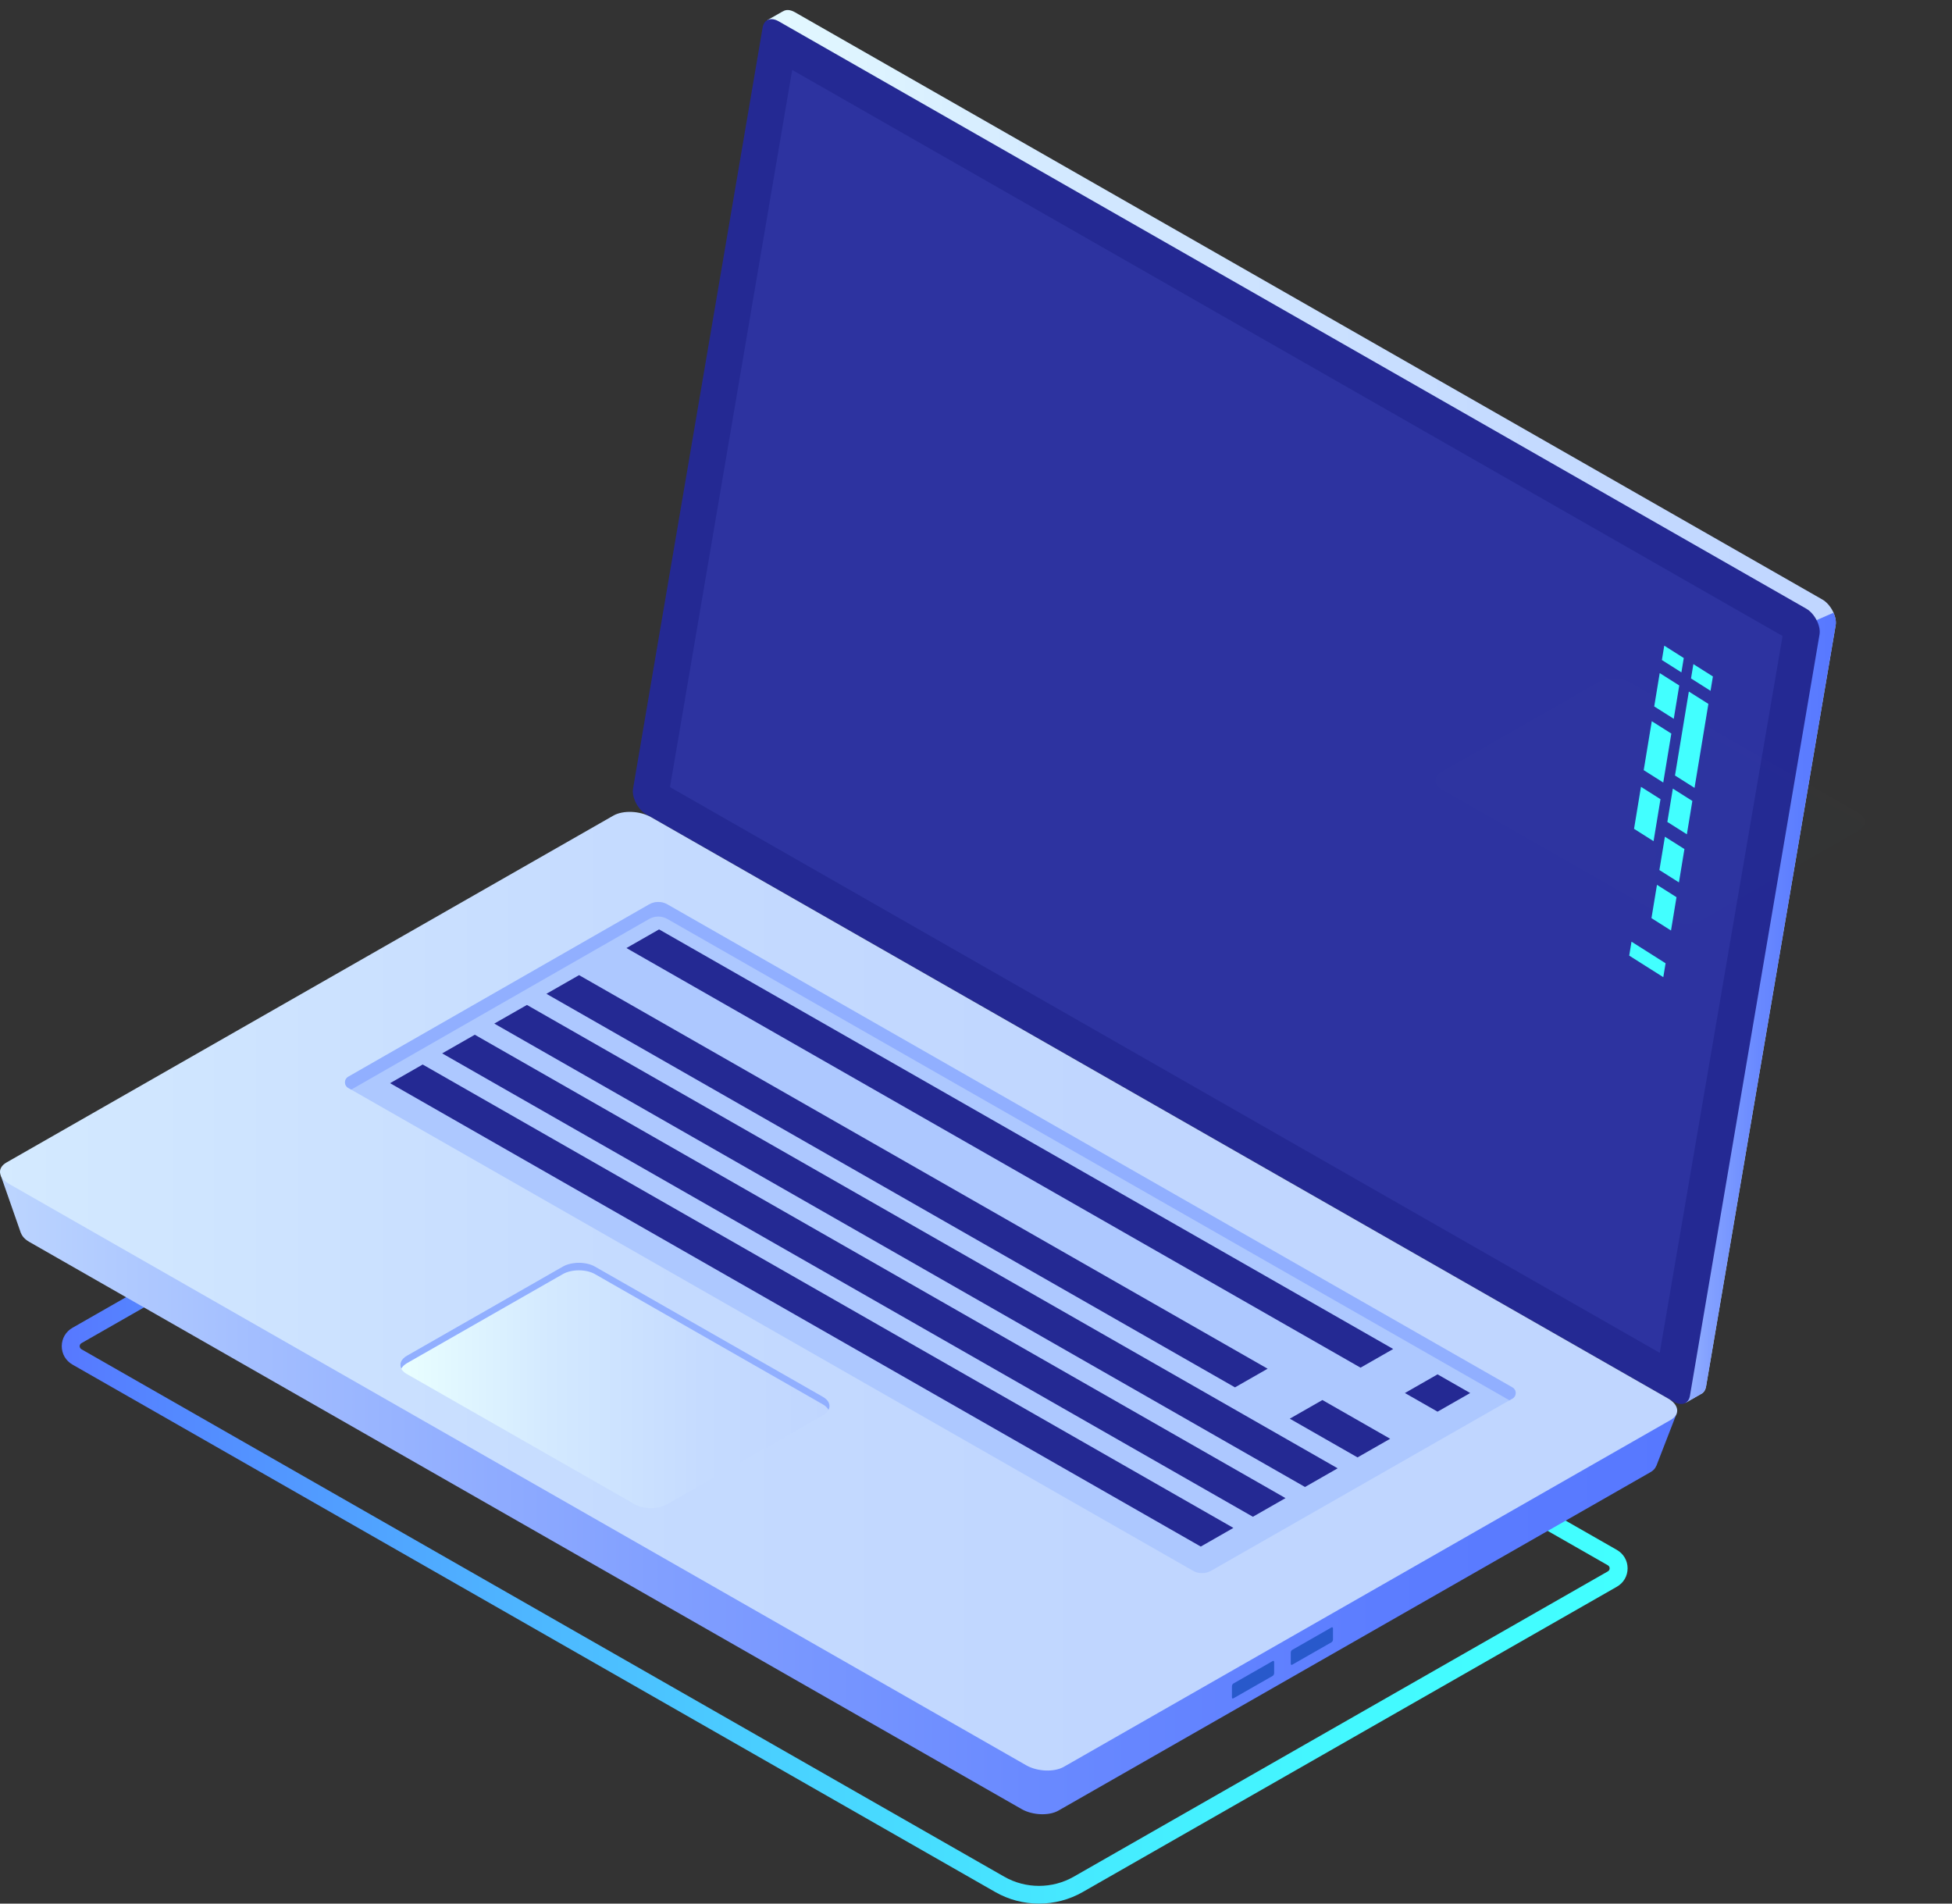 <svg width="80" height="78" viewBox="0 0 80 78" fill="none" xmlns="http://www.w3.org/2000/svg">
<rect x="0" y="0" width="80" height="78" fill="#333333" stroke="none"/>
<path d="M42.581 78C41.962 78 41.343 77.842 40.79 77.526L2.971 55.914C2.695 55.757 2.531 55.475 2.531 55.16C2.531 54.845 2.695 54.563 2.971 54.406L26.654 40.871L26.838 40.977L66.265 63.507C66.54 63.665 66.705 63.947 66.705 64.262C66.705 64.577 66.54 64.859 66.265 65.016L44.373 77.526C43.82 77.842 43.201 78 42.581 78ZM26.654 41.712L3.338 55.036C3.275 55.072 3.266 55.129 3.266 55.16C3.266 55.191 3.276 55.248 3.338 55.285L41.158 76.897C42.036 77.399 43.127 77.399 44.005 76.897L65.897 64.386C65.96 64.35 65.969 64.293 65.969 64.262C65.969 64.231 65.96 64.174 65.897 64.138L26.654 41.712Z" fill="url(#paint0_linear_1457_5340)"/>
<path d="M26.605 31.941L31.874 1.001L31.45 0.824L32.087 0.463L32.086 0.467C32.209 0.385 32.384 0.39 32.576 0.5L74.685 24.564C75.031 24.761 75.292 25.268 75.231 25.622L69.921 56.808C69.893 56.971 69.812 57.079 69.699 57.126L69.7 57.126L69.077 57.482L68.97 56.907L69.005 56.917L27.152 33C26.806 32.802 26.545 32.295 26.605 31.941Z" fill="url(#paint1_linear_1457_5340)"/>
<path d="M74.451 25.409L75.143 25.106C75.221 25.282 75.259 25.466 75.232 25.622L69.921 56.808C69.893 56.971 69.812 57.079 69.699 57.126L69.7 57.126L69.077 57.482L68.97 56.907L69.005 56.917L66.888 55.707L74.451 25.409Z" fill="url(#paint2_linear_1457_5340)"/>
<path d="M26.492 33.375L68.6 57.438C68.925 57.624 69.204 57.517 69.261 57.184L74.571 25.997C74.632 25.643 74.37 25.136 74.025 24.939L31.916 0.875C31.591 0.689 31.313 0.797 31.255 1.13L25.945 32.316C25.884 32.67 26.146 33.177 26.492 33.375Z" fill="#242993"/>
<g opacity="0.51">
<path opacity="0.51" d="M32.467 2.866L73.056 26.061L68.022 55.432L27.46 32.252L32.467 2.866Z" fill="#4553C7"/>
</g>
<path d="M0.022 48.139L2.32 49.327L25.363 36.159C25.749 35.939 26.422 35.966 26.867 36.221L66.61 58.932C66.99 58.721 68.724 57.896 68.724 57.896L67.883 60.065C67.883 60.065 67.88 60.063 67.879 60.063C67.845 60.159 67.77 60.249 67.644 60.321L43.376 74.19C42.99 74.41 42.317 74.382 41.871 74.128L1.202 50.887C1.019 50.783 0.908 50.656 0.861 50.528L0.858 50.531L0.022 48.139Z" fill="url(#paint3_linear_1457_5340)"/>
<path d="M0.377 48.513L42.058 72.332C42.514 72.593 43.204 72.621 43.599 72.395L68.471 58.182C68.867 57.956 68.817 57.561 68.361 57.301L26.68 33.482C26.224 33.221 25.534 33.193 25.139 33.419L0.267 47.632C-0.128 47.858 -0.079 48.253 0.377 48.513Z" fill="url(#paint4_linear_1457_5340)"/>
<path d="M54.63 67.18V66.727C54.63 66.684 54.603 66.665 54.571 66.683L52.958 67.605C52.926 67.623 52.9 67.673 52.9 67.716V68.168C52.9 68.211 52.926 68.231 52.958 68.212L54.571 67.291C54.603 67.272 54.63 67.222 54.63 67.18Z" fill="#2859CB"/>
<path d="M52.219 68.558V68.105C52.219 68.062 52.192 68.042 52.16 68.061L50.547 68.983C50.515 69.001 50.489 69.051 50.489 69.094V69.546C50.489 69.589 50.515 69.609 50.547 69.59L52.16 68.669C52.192 68.65 52.219 68.6 52.219 68.558Z" fill="#2859CB"/>
<path d="M61.987 56.85L27.351 37.057C27.12 36.925 26.835 36.926 26.604 37.058L14.27 44.121C14.093 44.222 14.094 44.475 14.271 44.577L48.891 64.361C49.121 64.492 49.406 64.492 49.636 64.361L61.987 57.306C62.164 57.205 62.164 56.952 61.987 56.85Z" fill="#ADC8FF"/>
<path d="M61.987 57.306L61.863 57.377L27.351 37.655C27.12 37.523 26.835 37.523 26.604 37.655L14.394 44.647L14.271 44.577C14.094 44.475 14.094 44.222 14.27 44.121L26.604 37.058C26.835 36.926 27.12 36.925 27.351 37.057L61.987 56.851C62.164 56.952 62.164 57.205 61.987 57.306Z" fill="#91AFFF"/>
<path d="M25.674 38.846L55.76 56.04L57.098 55.275L27.011 38.082L25.674 38.846Z" fill="#242993"/>
<path d="M22.394 40.721L50.614 56.847L51.952 56.083L23.732 39.956L22.394 40.721Z" fill="#242993"/>
<path d="M20.258 41.941L53.484 60.929L54.822 60.164L21.596 41.177L20.258 41.941Z" fill="#242993"/>
<path d="M18.122 43.162L51.348 62.149L52.685 61.385L19.459 42.398L18.122 43.162Z" fill="#242993"/>
<path d="M15.986 44.383L49.212 63.37L50.549 62.606L17.323 43.618L15.986 44.383Z" fill="#242993"/>
<path d="M57.578 57.079L58.916 57.843L60.254 57.079L58.916 56.314L57.578 57.079Z" fill="#242993"/>
<path d="M52.86 58.13L55.636 59.717L56.974 58.953L54.197 57.366L52.86 58.13Z" fill="#242993"/>
<path d="M26.017 61.64L16.678 56.303C16.313 56.095 16.313 55.757 16.678 55.548L23.064 51.898C23.429 51.69 24.021 51.69 24.386 51.898L33.725 57.235C34.09 57.444 34.09 57.782 33.725 57.991L27.339 61.64C26.974 61.849 26.382 61.849 26.017 61.64Z" fill="url(#paint5_linear_1457_5340)"/>
<path d="M33.725 57.545L24.386 52.208C24.021 51.999 23.429 51.999 23.064 52.208L16.677 55.857C16.565 55.922 16.491 55.999 16.448 56.08C16.351 55.898 16.425 55.692 16.677 55.548L23.064 51.899C23.429 51.69 24.021 51.69 24.386 51.899L33.725 57.236C33.978 57.38 34.051 57.585 33.955 57.768C33.911 57.686 33.838 57.609 33.725 57.545Z" fill="#91AFFF"/>
<g opacity="0.11">
<g opacity="0.11">
<path opacity="0.11" d="M26.639 33.433L68.32 57.252C68.776 57.513 69.466 57.541 69.861 57.315L94.733 43.102C95.129 42.876 95.079 42.481 94.623 42.221L52.942 18.402C52.486 18.141 51.796 18.113 51.401 18.339L26.529 32.552C26.133 32.778 26.183 33.172 26.639 33.433Z" fill="url(#paint6_linear_1457_5340)"/>
<path opacity="0.11" d="M68.444 37.704L59.104 32.367C58.739 32.158 58.739 31.82 59.104 31.611L65.491 27.962C65.856 27.753 66.448 27.753 66.812 27.962L76.152 33.299C76.517 33.507 76.517 33.845 76.152 34.054L69.765 37.704C69.401 37.912 68.809 37.912 68.444 37.704Z" fill="url(#paint7_linear_1457_5340)"/>
<path opacity="0.11" d="M76.152 33.608L66.812 28.271C66.447 28.062 65.856 28.062 65.491 28.271L59.104 31.92C58.992 31.985 58.918 32.062 58.875 32.143C58.778 31.961 58.852 31.755 59.104 31.611L65.491 27.962C65.856 27.753 66.448 27.753 66.812 27.962L76.152 33.299C76.404 33.443 76.478 33.648 76.381 33.831C76.338 33.749 76.264 33.672 76.152 33.608Z" fill="#91AFFF"/>
<g opacity="0.11">
<path opacity="0.11" d="M80.257 46.044L45.621 26.251C45.39 26.119 45.106 26.119 44.875 26.251L32.541 33.314C32.364 33.416 32.364 33.669 32.541 33.77L67.161 53.554C67.392 53.686 67.676 53.686 67.907 53.554L80.257 46.5C80.435 46.399 80.435 46.145 80.257 46.044Z" fill="#ADC8FF"/>
<path opacity="0.11" d="M80.258 46.501L80.134 46.571L45.621 26.849C45.391 26.717 45.106 26.717 44.875 26.849L32.665 33.841L32.541 33.771C32.364 33.669 32.364 33.416 32.541 33.315L44.875 26.252C45.106 26.119 45.391 26.119 45.621 26.252L80.258 46.045C80.435 46.146 80.435 46.399 80.258 46.501Z" fill="#91AFFF"/>
<g opacity="0.11">
<path opacity="0.11" d="M35.769 32.833L65.943 50.076L64.748 50.759L34.573 33.516L35.769 32.833Z" fill="#242993"/>
<path opacity="0.11" d="M38.948 31.016L67.628 47.405L66.433 48.088L37.753 31.699L38.948 31.016Z" fill="#242993"/>
<path opacity="0.11" d="M69.77 48.629L72.448 50.16L71.253 50.843L68.575 49.312L69.77 48.629Z" fill="#242993"/>
<path opacity="0.11" d="M67.404 50.911L69.269 51.977L68.074 52.66L66.209 51.594L67.404 50.911Z" fill="#242993"/>
<path opacity="0.11" d="M40.94 29.877L74.44 49.021L73.245 49.705L39.745 30.56L40.94 29.877Z" fill="#242993"/>
<path opacity="0.11" d="M42.932 28.739L76.433 47.883L75.237 48.566L41.737 29.422L42.932 28.739Z" fill="#242993"/>
<path opacity="0.11" d="M44.924 27.601L78.425 46.745L77.23 47.428L43.729 28.284L44.924 27.601Z" fill="#242993"/>
</g>
</g>
</g>
</g>
<path d="M69.304 27.799L70.104 28.306L70.201 27.718L69.401 27.212L69.304 27.799Z" fill="#42FFFF"/>
<path d="M68.647 31.776L69.448 32.283L70.016 28.842L69.215 28.336L68.647 31.776Z" fill="#42FFFF"/>
<path d="M68.334 33.679L69.134 34.185L69.359 32.819L68.559 32.313L68.334 33.679Z" fill="#42FFFF"/>
<path d="M68.008 35.65L68.809 36.156L69.034 34.79L68.234 34.284L68.008 35.65Z" fill="#42FFFF"/>
<path d="M67.796 28.946L68.597 29.453L68.822 28.087L68.021 27.58L67.796 28.946Z" fill="#42FFFF"/>
<path d="M67.365 31.557L68.166 32.064L68.497 30.058L67.696 29.551L67.365 31.557Z" fill="#42FFFF"/>
<path d="M66.969 33.961L67.769 34.467L68.053 32.747L67.253 32.24L66.969 33.961Z" fill="#42FFFF"/>
<path d="M67.683 37.621L68.484 38.128L68.709 36.762L67.909 36.255L67.683 37.621Z" fill="#42FFFF"/>
<path d="M68.11 27.044L68.91 27.551L69.007 26.963L68.207 26.456L68.11 27.044Z" fill="#42FFFF"/>
<path d="M66.771 39.156L68.168 40.04L68.262 39.47L66.865 38.585L66.771 39.156Z" fill="#42FFFF"/>
<defs>
<linearGradient id="paint0_linear_1457_5340" x1="66.704" y1="59.436" x2="2.531" y2="59.436" gradientUnits="userSpaceOnUse">
<stop stop-color="#42FFFF"/>
<stop offset="0.151" stop-color="#43FAFF"/>
<stop offset="0.329" stop-color="#45ECFF"/>
<stop offset="0.52" stop-color="#49D4FF"/>
<stop offset="0.721" stop-color="#4EB3FF"/>
<stop offset="0.927" stop-color="#5489FF"/>
<stop offset="1" stop-color="#5778FF"/>
</linearGradient>
<linearGradient id="paint1_linear_1457_5340" x1="75.241" y1="28.946" x2="26.597" y2="28.946" gradientUnits="userSpaceOnUse">
<stop stop-color="#C0D6FF"/>
<stop offset="0.298" stop-color="#C5DBFF"/>
<stop offset="0.649" stop-color="#D3E9FF"/>
<stop offset="1" stop-color="#E9FFFF"/>
</linearGradient>
<linearGradient id="paint2_linear_1457_5340" x1="75.24" y1="41.294" x2="66.888" y2="41.294" gradientUnits="userSpaceOnUse">
<stop stop-color="#5778FF"/>
<stop offset="0.178" stop-color="#5C7DFF"/>
<stop offset="0.388" stop-color="#6A8AFF"/>
<stop offset="0.613" stop-color="#82A0FF"/>
<stop offset="0.849" stop-color="#A3BEFF"/>
<stop offset="1" stop-color="#BCD5FF"/>
</linearGradient>
<linearGradient id="paint3_linear_1457_5340" x1="68.724" y1="55.175" x2="0.022" y2="55.175" gradientUnits="userSpaceOnUse">
<stop stop-color="#5778FF"/>
<stop offset="0.178" stop-color="#5C7DFF"/>
<stop offset="0.388" stop-color="#6A8AFF"/>
<stop offset="0.613" stop-color="#82A0FF"/>
<stop offset="0.849" stop-color="#A3BEFF"/>
<stop offset="1" stop-color="#BCD5FF"/>
</linearGradient>
<linearGradient id="paint4_linear_1457_5340" x1="45.64" y1="52.907" x2="-23.098" y2="52.907" gradientUnits="userSpaceOnUse">
<stop stop-color="#C0D6FF"/>
<stop offset="0.298" stop-color="#C5DBFF"/>
<stop offset="0.649" stop-color="#D3E9FF"/>
<stop offset="1" stop-color="#E9FFFF"/>
</linearGradient>
<linearGradient id="paint5_linear_1457_5340" x1="33.999" y1="56.77" x2="16.404" y2="56.77" gradientUnits="userSpaceOnUse">
<stop stop-color="#C0D6FF"/>
<stop offset="0.298" stop-color="#C5DBFF"/>
<stop offset="0.649" stop-color="#D3E9FF"/>
<stop offset="1" stop-color="#E9FFFF"/>
</linearGradient>
<linearGradient id="paint6_linear_1457_5340" x1="71.902" y1="37.827" x2="3.164" y2="37.827" gradientUnits="userSpaceOnUse">
<stop stop-color="#C0D6FF"/>
<stop offset="0.298" stop-color="#C5DBFF"/>
<stop offset="0.649" stop-color="#D3E9FF"/>
<stop offset="1" stop-color="#E9FFFF"/>
</linearGradient>
<linearGradient id="paint7_linear_1457_5340" x1="76.426" y1="32.833" x2="58.831" y2="32.833" gradientUnits="userSpaceOnUse">
<stop stop-color="#C0D6FF"/>
<stop offset="0.298" stop-color="#C5DBFF"/>
<stop offset="0.649" stop-color="#D3E9FF"/>
<stop offset="1" stop-color="#E9FFFF"/>
</linearGradient>
</defs>
</svg>
